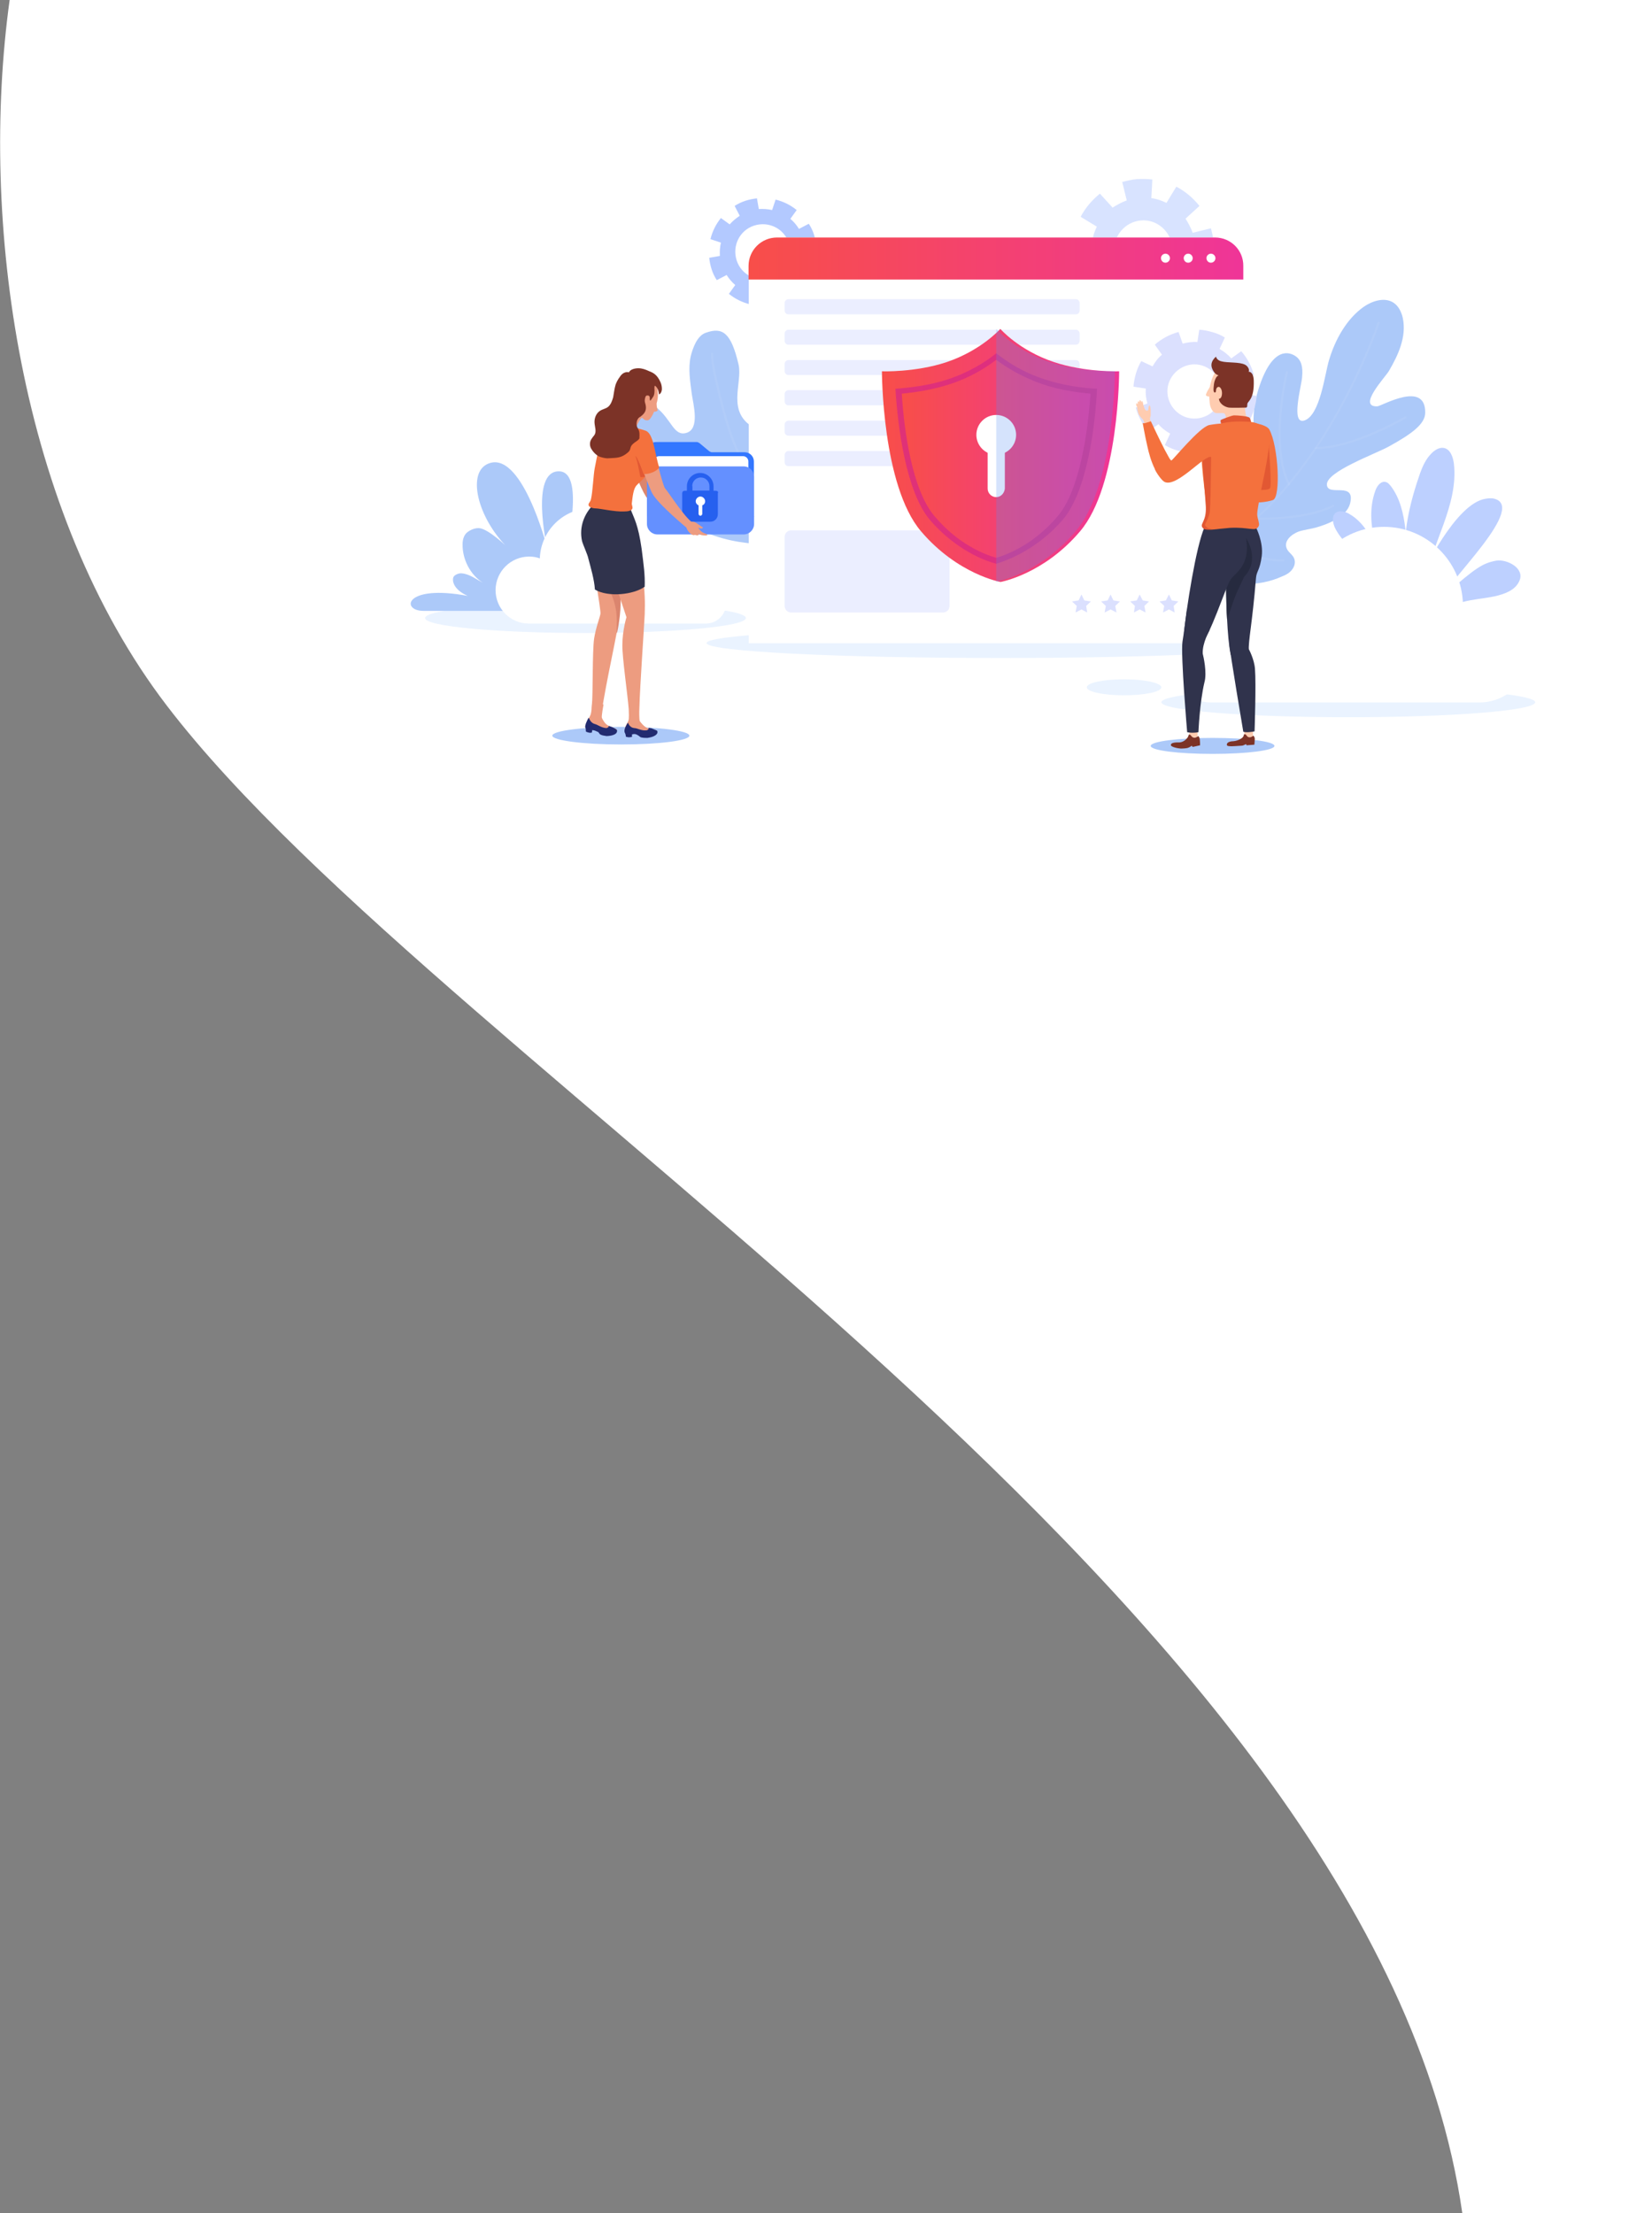 <?xml version="1.0" encoding="utf-8"?>
<!-- Generator: Adobe Illustrator 19.0.0, SVG Export Plug-In . SVG Version: 6.00 Build 0)  -->
<svg version="1.1" id="Layer_1" xmlns="http://www.w3.org/2000/svg" xmlns:xlink="http://www.w3.org/1999/xlink" x="0px" y="0px"
	 viewBox="1593.6 -260 806.4 1080" style="enable-background:new 1593.6 -260 806.4 1080;" xml:space="preserve">
<rect x="1593.6" y="-260" width="806.4" height="1080" fill="#808080" stroke="none"/>
<style type="text/css">
	.st0{fill:#FFFFFF;}
	.st1{opacity:0.55;fill:#D9E8FF;enable-background:new    ;}
	.st2{opacity:0.5;fill:#B3C9FF;enable-background:new    ;}
	.st3{fill:#ACC9F9;}
	.st4{opacity:0.25;}
	.st5{opacity:0.25;enable-background:new    ;}
	.st6{fill:#BDD0FF;}
	.st7{fill:#B3C9FF;}
	.st8{opacity:0.55;fill:#DBE0FE;enable-background:new    ;}
	.st9{fill:#DBE0FE;}
	.st10{fill:url(#SVGID_1_);}
	.st11{opacity:0.75;fill:#D62984;enable-background:new    ;}
	.st12{fill:url(#SVGID_2_);}
	.st13{opacity:0.25;fill:#5890F4;enable-background:new    ;}
	.st14{fill:url(#SVGID_3_);}
	.st15{fill:#FFCCB0;}
	.st16{fill:#7C3327;}
	.st17{fill:#F4713D;}
	.st18{fill:#E25833;}
	.st19{fill:#30334C;}
	.st20{fill:#262A3F;}
	.st21{fill:#DB856E;}
	.st22{fill:#3377FF;}
	.st23{fill:#6490FF;}
	.st24{fill:#2660EF;}
	.st25{fill:#ED9C80;}
	.st26{fill:#222B70;}
</style>
<path class="st0" d="M2400,820V-260h-801.7l0,0c-14.8,107.4,4.5,249.9,76.7,344.3c138.1,180.6,589.7,437.8,632.4,735.7H2400z"/>
<g>
	<path class="st1" d="M1879.4,48.9c43.2,0,78.3-3.2,78.3-7.3s-35.1-7.3-78.3-7.3c-43.3,0-78.3,3.2-78.3,7.3S1836.1,48.9,1879.4,48.9
		z"/>
	<path class="st1" d="M2082.1,61.1c79.3,0,143.6-3.2,143.6-7.3c0-4-64.3-7.3-143.6-7.3c-79.3,0-143.6,3.2-143.6,7.3
		C1938.4,57.9,2002.7,61.1,2082.1,61.1z"/>
	<path class="st1" d="M2251.8,90c50.4,0,91.2-3.2,91.2-7.3c0-4-40.8-7.3-91.2-7.3c-50.4,0-91.3,3.2-91.3,7.3
		C2160.5,86.7,2201.4,90,2251.8,90z"/>
	<path class="st1" d="M2142.3,79.3c10,0,18.2-1.7,18.2-3.9c0-2.1-8.1-3.9-18.2-3.9c-10.1,0-18.2,1.7-18.2,3.9
		C2124.1,77.6,2132.3,79.3,2142.3,79.3z"/>
	<path class="st2" d="M2185.9-133.9c0.3-2.5,0.3-4.9,0.2-7.4c-0.2-2.5-0.8-4.9-1.4-7.3l-8.9,2.2c-0.9-2.5-2.2-4.8-3.5-6.9l6.8-6.2
		c-3.1-3.9-6.9-7.1-11.3-9.4l-4.8,7.9c-2.3-1.1-4.8-2-7.4-2.3l0.5-9.1c-2.5-0.3-4.9-0.3-7.4-0.2c-2.5,0.2-4.9,0.8-7.3,1.4l2.2,9
		c-2.5,0.9-4.8,2.2-6.9,3.5l-6.2-6.8c-3.8,3.1-7.1,6.9-9.4,11.3l7.9,4.8c-1.1,2.3-2,4.8-2.3,7.4l-9.1-0.5c-0.3,2.5-0.3,4.9-0.1,7.4
		c0.1,2.5,0.8,4.9,1.4,7.3l8.9-2.2c0.9,2.5,2.2,4.8,3.5,6.9l-6.8,6.2c3.1,3.9,6.9,7.1,11.3,9.4l4.8-7.9c2.3,1.1,4.8,2,7.4,2.3
		l-0.5,9.1c2.5,0.3,4.9,0.3,7.4,0.2c2.5-0.2,4.9-0.8,7.2-1.4l-2.1-8.9c2.5-0.9,4.8-2.2,6.9-3.5l6.2,6.8c3.9-3.1,7.1-6.9,9.4-11.3
		l-7.9-4.8c1.1-2.3,2-4.8,2.3-7.4L2185.9-133.9z M2153-124.2c-7.7,0.8-14.6-5.1-15.4-12.8c-0.8-7.7,5.1-14.7,12.8-15.4
		c7.7-0.8,14.6,5.1,15.4,12.8C2166.5-131.8,2160.7-124.8,2153-124.2z"/>
	<path class="st3" d="M2192.4-15.7c4.3-5.4,8.8-11.1,10.2-17.9c1.2-6.3,3.1-13.3,2.9-19.6c-0.2-6.5,0.9-12.8,3.1-19
		c6.6-19,14.6-15.9,17.4-14c2.8,1.9,3.7,5.2,3.2,10.3c-0.3,4.2-5.7,23.3,1.1,21.1c7.7-2.5,10-22.7,12-29.3c2.9-9.9,8.5-20.2,17-26.2
		c4.2-2.9,10.2-4.8,14.5-2c2.6,1.7,4,4.8,4.6,7.7c1.8,9.1-2.3,17.9-6.8,25.6c-1.9,3.2-15.6,17.6-5.7,17.3
		c2.3-0.2,23.6-12.8,23.4,3.1c0,5.6-6.9,10.5-17.6,16.4c-6.6,3.7-30.7,12.3-30.4,18.7c0.3,6.2,14.2-2,11.3,9.3
		c-1.7,6.3-10.5,9.9-16.5,11.6c-2.8,0.8-5.9,1.1-8.6,2c-3.2,1.2-7.6,4.5-5.7,8.5c0.8,1.7,2.8,2.8,3.5,4.6c0.8,1.9,0.2,4-1.1,5.6
		c-1.2,1.5-2.9,2.5-4.8,3.2c-11.4,5.2-24.8,4.6-36.7,0.6c-11.9-4-22.5-11-32.5-18.5"/>
	<g class="st4">
		<g class="st5">
			<path class="st0" d="M2200-0.6c-0.1,0-0.3-0.1-0.4-0.2c-0.2-0.2-0.1-0.5,0.1-0.7c44.8-35.9,66.2-100.5,66.4-101.2
				c0.1-0.3,0.4-0.4,0.6-0.3c0.3,0.1,0.4,0.4,0.3,0.6c-0.2,0.7-21.7,65.5-66.7,101.6C2200.2-0.6,2200.1-0.6,2200-0.6z"/>
		</g>
		<g class="st5">
			<path class="st0" d="M2235.9-40.8c-0.3,0-0.5-0.2-0.5-0.5c0-0.3,0.2-0.5,0.5-0.5c18.6-0.2,43.1-14.8,43.4-14.9
				c0.2-0.1,0.5-0.1,0.7,0.2c0.1,0.2,0.1,0.5-0.2,0.7C2279.5-55.7,2254.8-41,2235.9-40.8C2235.9-40.8,2235.9-40.8,2235.9-40.8z"/>
		</g>
		<g class="st5">
			<path class="st0" d="M2222.8-23.1c-0.2,0-0.4-0.1-0.4-0.3c-7.8-14.7-4.1-42.5-1.1-55.1c0.1-0.3,0.3-0.4,0.6-0.4
				c0.3,0.1,0.4,0.3,0.4,0.6c-3,12.5-6.6,40,1,54.4c0.1,0.2,0,0.5-0.2,0.7C2222.9-23.1,2222.9-23.1,2222.8-23.1z"/>
		</g>
		<g class="st5">
			<path class="st0" d="M2208.6-6.4c-0.6,0-1.3,0-1.9,0c-0.3,0-0.5-0.2-0.5-0.5c0-0.3,0.2-0.5,0.5-0.5c27.2,0.3,37.2-6.2,37.3-6.2
				c0.2-0.2,0.5-0.1,0.7,0.1c0.2,0.2,0.1,0.5-0.1,0.7C2244.2-12.6,2234.8-6.4,2208.6-6.4z"/>
		</g>
		<g class="st5">
			<path class="st0" d="M2219.4,14c-3.2,0-15.6-0.5-25.6-8.3c-0.2-0.2-0.3-0.5-0.1-0.7c0.2-0.2,0.5-0.3,0.7-0.1
				c11.3,8.7,25.6,8.1,25.7,8.1c0.3,0,0.5,0.2,0.5,0.5c0,0.3-0.2,0.5-0.5,0.5C2220.2,13.9,2219.9,14,2219.4,14z"/>
		</g>
	</g>
	<path class="st6" d="M2281.7,25.3c-5.1-17.3-1.2-36,4.6-52.9c1.4-4.2,3.1-8.3,6.2-11.3c1.5-1.5,3.7-2.9,5.9-2.5
		c3.2,0.6,4.5,4.5,4.9,7.7c2.3,20.4-11.1,39-14.5,59.4"/>
	<path class="st6" d="M2267.3,16.7c-0.9-5.1-2.3-10.2-4.8-14.8c-2.5-4.6-6-8.8-10.6-11.3c-2-1.1-4.8-1.7-6.5-0.2
		c-1.8,1.7-1.2,4.8-0.2,7.1c6.2,12.5,21.9,18.2,27.9,30.7"/>
	<path class="st6" d="M2274.6,26.9c-3.9-7.3-7.7-14.8-9.9-22.8c-2.1-8-2.6-16.7,0.2-24.5c0.8-2.5,2.9-5.2,5.4-4.3
		c0.9,0.3,1.5,1.1,2.2,1.9c4.5,5.9,6.2,13.4,7.1,20.8c0.8,7.4,0.8,15,2.5,22.2c0.3,1.1,0.6,2.2,1.2,3.1c0.8,0.8,2.2,1.1,2.9,0.5
		c0.5-0.3,0.8-0.9,0.9-1.5c1.1-3.2,17.1-36.6,31.6-38.9c1.2-0.2,2.3-0.3,3.5-0.2c18.2,3.1-22.8,41.2-23.1,46.8
		c14.8-12.8,18-15.1,24.8-16.4c5.2-0.9,14.3,3.7,11.3,10c-2,4.5-7.2,6.3-12,7.4c-5.2,1.1-10.6,1.4-15.7,2.8
		c-5.1,1.4-10.2,4.3-12.8,9"/>
	<path class="st3" d="M1962.3-50.9c-14.7-7.7-6-22.1-8.2-31.3c-3.6-15.3-7.7-18.4-16-15.4c-4.2,1.4-6.3,7.4-7.3,11.3
		c-1.4,6.2-0.3,12.5,0.5,18.7c0.8,5.2,3.9,16.8-2.5,18.8c-6.3,2-7.2-6.3-14.9-12.5c-3.4-2.8-12.8-3.9-14.8,2.9
		c-3.7,12,2,17.7,30.5,33.8c4.9,2.8,15.4,5.6,14.8,8.3c-0.6,2.8-8-0.6-13.6,1.4c-8.8,3.1-4.9,8.6-1.7,10.3
		c24.8,14.4,44.8,8,54.6,12.5c4.2,2,6.9,6,10.3,9.3c7.2,7.3,10,6,20.3,5.7c6-0.2,12.2-1.9,16.7-5.9c1.8-1.7,3.4-4.2,2.6-6.5
		c-0.5-1.5-1.9-2.5-3.2-3.2c-9.3-5.7-20.2-8.2-29.6-13.6c-14.3-8-24.7-22.8-27.3-39"/>
	<g class="st4">
		<g class="st5">
			<path class="st0" d="M2004.1,16.7c-0.1,0-0.1,0-0.2,0c-5.7-2.4-10.2-6.7-14.6-10.8l-0.6-0.6c-12.7-12.1-25.8-25.3-33.9-41.5
				c-6.1-12-9.2-25.4-12.2-38.3l-0.5-2.3c-0.7-3.4-1.4-7-1.4-10.6c0-0.3,0.2-0.5,0.5-0.5s0.5,0.2,0.5,0.5c0,3.5,0.7,7,1.4,10.4
				l0.5,2.2c3,12.9,6.1,26.2,12.1,38.1c8,16.1,21,29.2,33.6,41.2l0.6,0.6c4.3,4.1,8.8,8.3,14.3,10.6c0.3,0.1,0.4,0.4,0.3,0.7
				C2004.5,16.6,2004.3,16.7,2004.1,16.7z"/>
		</g>
		<g class="st5">
			<path class="st0" d="M1961.2-25.3c0,0-0.1,0-0.1,0c-17.4-3.6-39.3-9.8-55-25.3c-0.2-0.2-0.2-0.5,0-0.7c0.2-0.2,0.5-0.2,0.7,0
				c15.4,15.3,37.2,21.4,54.5,25c0.3,0.1,0.4,0.3,0.4,0.6C1961.7-25.4,1961.5-25.3,1961.2-25.3z"/>
		</g>
		<g class="st5">
			<path class="st0" d="M1976.1-1.3c-10,0-25.1-3.2-34.8-5.2l-2.9-0.6c-0.3-0.1-0.4-0.3-0.4-0.6c0.1-0.3,0.3-0.4,0.6-0.4l2.9,0.6
				c11.7,2.5,31.2,6.6,40,4.8c0.3-0.1,0.5,0.1,0.6,0.4c0.1,0.3-0.1,0.5-0.4,0.6C1980.1-1.5,1978.2-1.3,1976.1-1.3z"/>
		</g>
	</g>
	<path class="st7" d="M1979.4-153.2l3.1-4.3c-3.1-2.5-6.6-4.2-10.3-5.1l-1.7,5.1c-2.2-0.5-4.3-0.6-6.5-0.5l-0.9-5.2
		c-1.8,0.2-3.9,0.6-5.7,1.2c-1.8,0.6-3.7,1.5-5.2,2.5l2.5,4.8c-1.8,1.2-3.5,2.6-4.9,4.2l-4.3-3.1c-2.5,3.1-4.2,6.6-5.1,10.3l5.1,1.7
		c-0.5,2.2-0.6,4.3-0.5,6.5l-5.2,0.9c0.2,1.9,0.6,3.9,1.2,5.7c0.6,1.9,1.5,3.7,2.5,5.2l4.8-2.5c1.2,1.9,2.6,3.5,4.2,4.9l-3.1,4.3
		c3.1,2.5,6.6,4.2,10.3,5.1l1.7-5.1c2.2,0.5,4.3,0.6,6.5,0.5l0.9,5.2c1.8-0.2,3.8-0.6,5.7-1.2c1.9-0.6,3.7-1.5,5.2-2.5l-2.5-4.8
		c1.8-1.2,3.6-2.6,4.9-4.2l4.3,3.1c2.5-3.1,4.2-6.6,5.1-10.3l-5.1-1.7c0.5-2.2,0.6-4.3,0.5-6.5l5.2-0.9c-0.2-1.9-0.6-3.9-1.2-5.7
		c-0.6-1.9-1.5-3.7-2.5-5.2l-4.8,2.5C1982.5-150.1,1981.1-151.8,1979.4-153.2z M1970.2-124.4c-7.1,2.3-14.7-1.4-17-8.5
		c-2.3-7.1,1.4-14.7,8.5-17c7.1-2.3,14.6,1.4,17,8.5C1981-134.2,1977.1-126.7,1970.2-124.4z"/>
	<path class="st0" d="M2200.6,53.9h-241.5v-184.1c0-7.7,6.2-13.9,13.9-13.9h213.6c7.7,0,13.9,6.2,13.9,13.9V53.9H2200.6z"/>
	<path class="st8" d="M2053.9,38.9h-74.1c-1.7,0-3.2-1.4-3.2-3.2V2c0-1.7,1.4-3.2,3.2-3.2h74.1c1.7,0,3.2,1.4,3.2,3.2v33.6
		C2057.1,37.5,2055.7,38.9,2053.9,38.9z"/>
	<path class="st8" d="M2118.8-106.6h-140.4c-0.9,0-1.8-0.8-1.8-1.9v-3.6c0-0.9,0.8-1.9,1.8-1.9h140.4c0.9,0,1.8,0.8,1.8,1.9v3.6
		C2120.6-107.4,2119.8-106.6,2118.8-106.6z"/>
	<path class="st8" d="M2118.8-91.8h-140.4c-0.9,0-1.8-0.8-1.8-1.9v-3.5c0-0.9,0.8-1.9,1.8-1.9h140.4c0.9,0,1.8,0.8,1.8,1.9v3.5
		C2120.6-92.6,2119.8-91.8,2118.8-91.8z"/>
	<path class="st8" d="M2118.8-77h-140.4c-0.9,0-1.8-0.8-1.8-1.9v-3.5c0-0.9,0.8-1.9,1.8-1.9h140.4c0.9,0,1.8,0.8,1.8,1.9v3.5
		C2120.6-77.8,2119.8-77,2118.8-77z"/>
	<path class="st8" d="M2118.8-62.2h-140.4c-0.9,0-1.8-0.8-1.8-1.9v-3.6c0-0.9,0.8-1.9,1.8-1.9h140.4c0.9,0,1.8,0.8,1.8,1.9v3.6
		C2120.6-62.9,2119.8-62.2,2118.8-62.2z"/>
	<path class="st8" d="M2118.8-47.4h-140.4c-0.9,0-1.8-0.8-1.8-1.9v-3.5c0-0.9,0.8-1.9,1.8-1.9h140.4c0.9,0,1.8,0.8,1.8,1.9v3.5
		C2120.6-48.1,2119.8-47.4,2118.8-47.4z"/>
	<path class="st8" d="M2118.8-32.5h-140.4c-0.9,0-1.8-0.8-1.8-1.9v-3.6c0-0.9,0.8-1.9,1.8-1.9h140.4c0.9,0,1.8,0.8,1.8,1.9v3.6
		C2120.6-33.3,2119.8-32.5,2118.8-32.5z"/>
	<path class="st9" d="M2121.5,30.1l1.4,2.9l3.2,0.5l-2.3,2.2l0.5,3.2l-2.8-1.5l-2.9,1.5l0.6-3.2l-2.3-2.2l3.2-0.5L2121.5,30.1z"/>
	<path class="st9" d="M2135.7,30.1l1.4,2.9l3.2,0.5l-2.3,2.2l0.6,3.2l-2.9-1.5l-2.9,1.5l0.6-3.2l-2.3-2.2l3.2-0.5L2135.7,30.1z"/>
	<path class="st9" d="M2149.9,30.1l1.5,2.9l3.1,0.5l-2.3,2.2l0.6,3.2l-2.9-1.5l-2.8,1.5l0.5-3.2l-2.3-2.2l3.2-0.5L2149.9,30.1z"/>
	<path class="st9" d="M2164.2,30.1l1.4,2.9l3.2,0.5l-2.3,2.2l0.5,3.2l-2.8-1.5l-2.9,1.5l0.6-3.2l-2.3-2.2l3.1-0.5L2164.2,30.1z"/>
	<path class="st9" d="M2178.4,30.1l1.4,2.9l3.2,0.5l-2.3,2.2l0.5,3.2l-2.8-1.5l-2.9,1.5l0.6-3.2l-2.3-2.2l3.2-0.5L2178.4,30.1z"/>
	
		<linearGradient id="SVGID_1_" gradientUnits="userSpaceOnUse" x1="2023.83" y1="597.793" x2="2139.73" y2="597.793" gradientTransform="matrix(1 0 0 -1 0 560)">
		<stop  offset="0" style="stop-color:#F84E49"/>
		<stop  offset="1" style="stop-color:#EF3598"/>
	</linearGradient>
	<path class="st10" d="M2108.1-83.3c-17.1-5.7-26.2-16.2-26.2-16.2s-9.3,10.5-26.2,16.2c-15.3,5.1-31.6,4.5-31.6,4.5
		s0,55.7,19.1,78.1c17.9,21,38.8,24.7,38.8,24.7s21-3.7,38.8-24.7c19.1-22.4,19.1-78.1,19.1-78.1S2123.4-78.2,2108.1-83.3z"/>
	<path class="st11" d="M2079.9,15.1c-4.8-1.2-19.4-6.3-32.4-21.4c-11.7-13.9-15.7-45.7-16.8-64c6.8-0.5,16.3-1.5,25.6-4.6
		c10.6-3.5,18.5-8.6,23.6-12.7c5.1,4,12.9,9.3,23.6,12.7c9.2,3.1,18.8,4.3,25.6,4.6c-0.9,18.4-4.9,50.2-16.8,64
		C2099.3,8.7,2084.5,13.7,2079.9,15.1z"/>
	
		<linearGradient id="SVGID_2_" gradientUnits="userSpaceOnUse" x1="2033.67" y1="596.096" x2="2126.02" y2="596.096" gradientTransform="matrix(1 0 0 -1 0 560)">
		<stop  offset="0" style="stop-color:#F84E49"/>
		<stop  offset="1" style="stop-color:#EF3598"/>
	</linearGradient>
	<path class="st12" d="M2079.9,12.2c-5.1-1.4-18.4-6.3-30.2-20.4c-10.8-12.7-14.8-41.5-15.9-59.7c6.6-0.6,15.1-1.9,23.4-4.6
		c9.9-3.2,17.4-7.9,22.7-11.9c5.2,3.9,12.8,8.5,22.6,11.9c8.3,2.8,16.8,4,23.4,4.6c-1.2,18.2-5.2,47.1-15.9,59.7
		C2098.1,5.9,2084.8,10.8,2079.9,12.2z"/>
	<path class="st0" d="M2079.9-38.1c5.4,0,9.7-4.4,9.7-9.7c0-5.4-4.4-9.7-9.7-9.7c-5.4,0-9.7,4.4-9.7,9.7
		C2070.2-42.5,2074.5-38.1,2079.9-38.1z"/>
	<path class="st0" d="M2079.9-17.4c-2.3,0-4.2-1.9-4.2-4.2v-22.5c0-2.3,1.9-4.2,4.2-4.2c2.3,0,4.2,1.9,4.2,4.2v22.5
		C2083.9-19.3,2082.1-17.4,2079.9-17.4z"/>
	<path class="st13" d="M2106.1-83.3c-17.1-5.7-26.2-16.2-26.2-16.2V23.9c0,0,21-3.7,38.8-24.7c19.1-22.4,19.1-78.1,19.1-78.1
		S2121.4-78.2,2106.1-83.3z"/>
	
		<linearGradient id="SVGID_3_" gradientUnits="userSpaceOnUse" x1="1959.07" y1="693.857" x2="2200.59" y2="693.857" gradientTransform="matrix(1 0 0 -1 0 560)">
		<stop  offset="0" style="stop-color:#F84E49"/>
		<stop  offset="1" style="stop-color:#EF3598"/>
	</linearGradient>
	<path class="st14" d="M2186.7-144.1h-213.8c-7.7,0-13.9,6.2-13.9,13.9v6.6h241.5v-6.6C2200.6-137.9,2194.4-144.1,2186.7-144.1z"/>
	<path class="st0" d="M2162.5-131.8c1.2,0,2.2-1,2.2-2.2c0-1.2-1-2.2-2.2-2.2s-2.2,1-2.2,2.2
		C2160.4-132.7,2161.3-131.8,2162.5-131.8z"/>
	<path class="st0" d="M2173.6-131.8c1.2,0,2.2-1,2.2-2.2c0-1.2-1-2.2-2.2-2.2c-1.2,0-2.2,1-2.2,2.2
		C2171.5-132.7,2172.4-131.8,2173.6-131.8z"/>
	<path class="st0" d="M2184.7-131.8c1.2,0,2.2-1,2.2-2.2c0-1.2-1-2.2-2.2-2.2c-1.2,0-2.2,1-2.2,2.2
		C2182.6-132.7,2183.5-131.8,2184.7-131.8z"/>
	<path class="st3" d="M1857,38.1c0,0-45.6,0-56.7,0c-11.1,0-9.3-13.1,21.6-7.3c-7.6-3.4-7.6-8-6.9-9.3c0.6-1.1,2.8-1.9,4-1.7
		c3.8,0.3,6.9,2.8,10.3,4.6c-6.2-4-10-11.4-9.9-18.8c0-2,0.5-4.2,2-5.6c1.7-1.5,4.5-2.6,6.6-2.2c4.2,0.8,11.9,7.7,14.8,10.8
		c-15.6-14.4-21.4-36.9-11.6-42c16.8-8.6,29.4,40.4,29.4,40.4s-8.3-36.9,5.7-37c14-0.2,2.6,42.7,2.6,42.7"/>
	<path class="st0" d="M2315.6,33.2c-2.8,0-5.4,0.5-7.9,1.4c-0.6-20.8-17.6-37.5-38.5-37.5c-21.3,0-38.5,17.3-38.5,38.6
		c0,0.9,0,2,0.2,2.9c-3.7-6.3-10.5-10.5-18.4-10.5c-11.7,0-21.3,9.6-21.3,21.3c0,1.7,0.2,3.2,0.6,4.8c-2.2-1.2-4.8-2-7.4-2
		c-8.5,0-15.3,6.8-15.3,15.3c0,8.5,6.8,15.3,15.3,15.3c8.5,0,120.5,0,131.3,0c13.7,0,24.8-11.1,24.8-24.8
		C2340.5,44.1,2329.3,33.2,2315.6,33.2z"/>
	<path class="st0" d="M1851.9,11.6c1.9,0,3.6,0.3,5.2,0.9c0.5-13.6,11.6-24.5,25.3-24.5c14,0,25.3,11.4,25.3,25.3
		c0,0.6,0,1.2-0.2,1.9c2.5-4.2,6.9-6.9,12-6.9c7.7,0,14,6.3,14,14c0,1.1-0.2,2.2-0.3,3.2c1.4-0.8,3.1-1.2,4.9-1.2
		c5.6,0,10,4.5,10,10c0,5.6-4.5,10-10,10s-79.2,0-86.3,0c-9.1,0-16.3-7.3-16.3-16.4C1835.6,18.8,1843,11.6,1851.9,11.6z"/>
	<path class="st9" d="M2200-75l5.7-2c-1.2-4.3-3.2-8.2-6.2-11.6l-4.9,3.5c-1.6-1.9-3.6-3.4-5.7-4.6l2.6-5.6c-1.8-1.1-3.8-2-6-2.6
		c-2.2-0.6-4.3-1.1-6.5-1.2l-0.9,6c-2.5-0.2-4.9,0.2-7.2,0.8l-2-5.7c-4.3,1.2-8.2,3.2-11.6,6.2l3.5,4.9c-1.9,1.5-3.4,3.6-4.6,5.7
		l-5.5-2.6c-1.1,1.9-2,3.9-2.6,6c-0.6,2.2-1.1,4.3-1.2,6.5l6,0.9c-0.2,2.5,0.1,4.9,0.8,7.3l-5.7,2c1.2,4.3,3.2,8.2,6.2,11.6l4.9-3.5
		c1.5,1.9,3.6,3.4,5.7,4.6l-2.6,5.6c1.9,1.1,3.9,2,6,2.6c2.1,0.6,4.3,1.1,6.5,1.2l0.9-6c2.5,0.2,4.9-0.2,7.3-0.8l2,5.7
		c4.3-1.2,8.2-3.2,11.6-6.2l-3.5-4.9c1.9-1.5,3.4-3.5,4.6-5.7l5.6,2.6c1.1-1.9,2-3.9,2.6-6c0.6-2.2,1.1-4.3,1.2-6.5l-6-0.9
		C2200.7-70.2,2200.6-72.7,2200-75z M2172.8-56.3c-6.9-2.2-10.9-9.6-8.8-16.5c2.2-6.9,9.6-11,16.5-8.8c6.9,2.2,10.9,9.6,8.8,16.5
		C2187.3-58.2,2179.9-54.2,2172.8-56.3z"/>
	<path class="st3" d="M2185.5,107.9c16.7,0,30.2-1.7,30.2-3.9s-13.5-3.9-30.2-3.9c-16.7,0-30.2,1.7-30.2,3.9
		S2168.8,107.9,2185.5,107.9z"/>
	<path class="st15" d="M2200.7,94c0,0,0.3,4.2,0.5,5.2c0.2,1.1,3.6,0.9,3.9,0.3c0.3-0.6,0.1-5.6,0.1-5.6"/>
	<path class="st16" d="M2206.1,100.5c0,1.1-0.2,2.9-0.2,2.9l-3.8,0.3l-0.3-0.6c0,0-1.2,0.8-2.2,0.8l-3.2,0.2c-2.5,0.2-3.9,0-3.9-0.5
		c-0.3-1.7,2.5-1.9,3.2-1.9c2.2-0.2,4.5-1.4,4.9-2.5c0.3-0.8,0.2-1.1,0.6-0.9c0,0,0.5,0,0.8,0.5c0.5,0.8,1.2,1.2,2.2,0.9
		c0.5-0.2,0.9-0.3,1.2-0.8C2205.2,99.1,2206,99.2,2206.1,100.5z"/>
	<path class="st15" d="M2174.1,95.2c0,0,0,2.9,0.1,4c0.2,1.1,3.6,0.8,3.9,0.2c0.3-0.6-0.1-5.6-0.1-5.6"/>
	<path class="st16" d="M2179.2,100.5c0.2,1.1,0.2,3.2,0.2,3.2l-3.6,0.8l-0.5-0.6c0,0-0.9,0.8-2,1.1c-0.8,0.2-2.5,0.3-3.2,0.3
		c-2.9-0.2-4.8-1.1-4.9-1.5c-0.5-1.7,3.4-1.5,4.2-1.5c2.2-0.2,3.7-1.9,4.2-2.9c0.3-0.8,0.2-1.1,0.6-0.9c0,0,0.5,0,0.8,0.5
		c0.5,0.8,1.4,1.2,2.2,0.9c0.5-0.2,0.9-0.3,1.4-0.8C2178.2,99.1,2179,99.4,2179.2,100.5z"/>
	<path class="st17" d="M2194.9-22.8c0.3-0.5,0.6,4.3,5.2,6.6c4.8,2.5,12.5,1.1,14.9,0.2c3.9-1.5,2.6-26.4-1.8-34.4
		c-1.1-1.9-5.1-2.8-7.7-3.2c-0.8,6.8,1.9,23.1,5.7,30.1C2210.9-22.2,2194.9-22.8,2194.9-22.8z"/>
	<path class="st18" d="M2213.5-21.7c1.1-1.5-0.6-18.8-0.5-21.4l-5.2,9.7c0.9,4-2.9,11-7.7,10.8l-0.6,0.9
		C2202.1-21.1,2212.3-20.2,2213.5-21.7z"/>
	<path class="st19" d="M2192.6,42.5c0.3,6,0.8,12.3,1.7,16.7c0.8,3.7,9.1,1.5,8.9-1.9c-0.3-4.6,1.7-13.1,3.5-35.3
		c0.3-3.4,1.9-3.7,2.8-10.6c0.9-6.9-2.8-14-2.8-14l-14.3-0.9l-0.2,20.1v6.8C2192.1,23.3,2192,32.6,2192.6,42.5z"/>
	<path class="st19" d="M2203.1,56.6c0,0,2.8,5.1,3.1,9.9c0.6,7.1-0.2,30.4-0.2,30.4s-3.7,0.8-5.5,0.2c0,0-6.6-39-6.9-43.4
		C2193.2,49.4,2203.1,56.6,2203.1,56.6z"/>
	<path class="st20" d="M2192.6,42.5c1.1-3.2,3.1-9.6,4.6-13.1c2.3-4.9,3.7-7.9,3.7-7.9c8.2-8.6,0.9-19,0.9-19s-4.2,5.6-4.6,6.2
		c-0.5,0.5-3.1,5.2-5.1,7.9v6.8C2192.1,23.3,2192,32.6,2192.6,42.5z"/>
	<path class="st19" d="M2180.7,59c-0.3-5.2,3.4-11.6,3.4-11.6s-10.9-8.3-11.1-10.3c0,0-1.5,12.2-2.2,16.1
		c-0.9,6.6,2.3,44.1,2.3,44.1s2.3,0.6,5.5,0c0,0,0.6-14.5,2.9-24.2C2182.9,68.2,2181,60.2,2180.7,59z"/>
	<path class="st19" d="M2181.6-2.8c-4.3,9.6-8.9,40.3-10,50.9c-0.5,4.5,3.2,11.3,7.6,7.3c5.2-4.8,12.5-28.7,15.1-32.6
		c2.6-3.9,12.3-7.6,5.7-27.5"/>
	<path class="st15" d="M2202.1-56.2c0,0-1.2-4-0.6-6.8c0.5-2.9,2.3-8.2,1.5-12c-0.6-3.9-5.6-7.3-10.8-6.6c-5.2,0.5-6.8,5.6-7.6,8.5
		c-0.9,2.9-0.8,7.4-0.5,9.7c0.2,2.5,1.5,4.3,2.5,4.8c0.9,0.5,4.2-0.2,4.8,0.5c0.6,0.6,1.1,4.3,1.1,4.3"/>
	<path class="st18" d="M2204.4-52.9c0,0-0.1-2.3-0.8-3.2c-0.8-0.9-6-1.2-7.7-1.2c-1.5,0.2-5.7,1.9-6.3,2.2c-0.6,0.3,0.3,2.6,0.3,2.6
		L2204.4-52.9z"/>
	<path class="st16" d="M2202-61.1c0,0-7.1,0.2-8.6,0c-2-0.3-4.6-1.9-4.8-4.3c1.7,0,1.9-3.7,0.9-5.1c-0.9-1.4-2.2-0.5-2.3,0.8
		c-0.2,1.2,0,0.9-0.3,1.1c-0.5,0.3-1.1,0.2-0.9-2.3c0.2-2.2,0.3-2.8,0.9-4.2c0.6-1.4,1.1-1.4,1.5-1.7c-0.6-0.3-1.4-0.3-2.6-2.3
		c-1.4-2.3-1.2-4.6,1.4-6.9c0,0.6,0.8,1.9,2.5,2.3c3.1,0.9,8.9,0.2,11.7,1.7c1.2,0.6,2.3,2.3,1.7,3.4c0,0,2.3-0.3,2.5,4.2
		c0.3,9.3-2.8,10-3.1,11.4C2202.3-61.6,2202.6-61.6,2202-61.1z"/>
	<path class="st17" d="M2181.6-2.8c0.6,0.3,1.2,0.6,2,0.9c1.7,0.5,3.4,0.2,5.1,0c1.7-0.2,3.5-0.3,5.2-0.5c9.3-0.5,12.3,1.9,13.9-0.5
		c0.3-0.5,0.5-1.1,0.3-1.9c-0.3-2-0.9-2.8-0.8-4.8c0.1-1.7,0.6-3.7,0.9-6.2c1.5-8,4.5-20.5,4.9-27.9c0.6-10.6-10.2-10.5-10.2-10.5
		c-15.9-0.9-21.7,3.5-22.6,10.3c0,0.5-0.2,1.1-0.2,1.5c-0.5,7.1,1.5,21.6,2.6,30.1C2183.3-9.6,2180.2-3.2,2181.6-2.8z"/>
	<path class="st18" d="M2181-2.1c0.6,0.6,2.6,0.8,5.4,0.5c-2.5,0.2-4.9-1.4-4.5-2.6c0.6-1.2,2-4,2.3-6.3c0.6-8.5,0.5-32.9,0.8-32.4
		c-0.3,0.8-1.5,1.9-4.5,2.5c0,7.1,1.2,19.6,1.7,27.6C2182.6-4.9,2178.6-4.3,2181-2.1z"/>
	<path class="st15" d="M2148.2-62.9c0-0.5,0.6-0.2,0.8,0.2c0,0,0,0.2,0,0.3c0-0.6-0.1-1.2,0-1.4c0-0.5,0.5-0.3,0.8,0
		c0-0.3,0-0.5,0-0.6c0-0.5,0.6-0.3,0.8,0.2c0,0.2,0,0.3,0.2,0.6c0-0.2,0-0.3,0-0.3c0-0.5,0.5-0.3,0.6,0c0,0.2,0,0.3,0.2,0.8
		c0,0.5,0.1,0.9,0.3,1.2c0,0.3,0.5,2.2,1.4,2.3c1.4,0.3,0.5-2,1.4-2.6c0.3-0.2,0.6,1.7,0.6,2.6c0,1.1,0,1.5,0,2.2
		c0,0.6-0.5,1.5-0.3,1.9c0,0.3,0.5,1.4,0.5,1.4l-3.1,1.2c0,0-0.5-1.9-0.8-2.3c-1.1-1.1-2.2-2.2-2.5-3.7c-0.3-0.9-0.3-1.9-0.5-2.8
		C2148.2-61.6,2148.2-62.9,2148.2-62.9z"/>
	<path class="st17" d="M2151.4-53.5c0,0,1.1,6.2,2.2,11c0.8,3.7,1.9,7.7,3.7,11.3c0,0,0,0,0,0.2c1.1,2.3,3.5,5.6,4.8,6.2
		c6,2.8,19.4-13.3,22.7-12.2c6.5,1.7,11.3-16.7,11.3-16.7s-7.5,0.2-12.2,1.1c-4.9,1.1-17.9,17.3-18.5,17.3c-0.6,0-1.7-2.5-3.2-5.1
		c-3.2-6.2-6.8-14-6.8-14l-2.9,0.9L2151.4-53.5z"/>
	<path class="st15" d="M2184.3-71.3c0,0-2.3,3.4-2,4.2c0.3,0.8,2.5,0.6,2.5,0.6"/>
	<path class="st21" d="M1901.7-31.5c2.9,3.4,5.2,11.7,8.2,15.1c1.4,1.7,11.9,10.8,19,14.7c0.3-2.2,4.8-0.8,3.2-2.2
		c-4.9-4.5-13.4-9-16.3-17.1c-1.8-5.4-8.9-17.3-8.9-17.3"/>
	<path class="st22" d="M1961.7-7.9h-52.3v-31.9c0-2.5,2-4.5,4.5-4.5h19.7c0.5,0,0.9,0.2,1.4,0.5l4.8,4c0.5,0.3,0.9,0.5,1.4,0.5h15.9
		c2.5,0,4.5,2,4.5,4.5v27H1961.7z"/>
	<path class="st0" d="M1956.3-12.3h-40.9c-1.5,0-2.6-1.2-2.6-2.6v-19.9c0-1.5,1.2-2.6,2.6-2.6h40.9c1.5,0,2.6,1.2,2.6,2.6V-15
		C1958.9-13.4,1957.8-12.3,1956.3-12.3z"/>
	<path class="st23" d="M1956.6,0.8h-42.1c-2.8,0-5.1-2.3-5.1-5.1v-23c0-2.8,2.3-5.1,5.1-5.1h42.1c2.8,0,5.1,2.3,5.1,5.1v23
		C1961.7-1.5,1959.4,0.8,1956.6,0.8z"/>
	<path class="st24" d="M1943-20.5h-1.1v-2.2c0-3.5-2.9-6.5-6.5-6.5c-3.6,0-6.5,2.9-6.5,6.5v2.2h-1.1c-0.8,0-1.2,0.6-1.2,1.2v10.2
		c0,2.2,1.7,3.7,3.7,3.7h10c2.2,0,3.7-1.7,3.7-3.7v-10.2C1944.4-20,1943.8-20.5,1943-20.5z M1931.5-22.8c0-2.3,1.8-4.2,4.2-4.2
		c2.3,0,4.2,1.9,4.2,4.2v2.2h-8.3V-22.8z"/>
	<path class="st0" d="M1937.8-15.4c0-1.2-1.1-2.3-2.3-2.3s-2.3,1.1-2.3,2.3c0,0.9,0.6,1.7,1.4,2v4.2c0,0.5,0.5,0.9,0.9,0.9
		s0.9-0.5,0.9-0.9v-4.2C1937.3-13.7,1937.8-14.5,1937.8-15.4z"/>
	<path class="st3" d="M1896.7,103.3c18.5,0,33.4-1.9,33.4-4.3c0-2.4-15-4.3-33.4-4.3s-33.5,1.9-33.5,4.3
		C1863.2,101.3,1878.2,103.3,1896.7,103.3z"/>
	<path class="st25" d="M1895.7-1.7l-13.3-11c0,0-6,8.3-3.5,16.4c1.2,3.9,2.6,5.9,3.2,7.7c0.6,1.7,4.9,26.4,4.6,28.1
		c-0.3,1.9-2.3,6.9-3.1,12.2c-0.9,6.3-0.5,27.2-1.1,32.7c-0.6,5.6,4.5,6.3,4.6,4.5c2.2-15.9,8.2-40.9,8.9-48.9
		C1897,32.1,1896.5,17.5,1895.7-1.7z"/>
	<path class="st21" d="M1896,13.9l-5.6,13.1c2.5,4,3.9,8.8,4.2,13.7c0.2,2.5,0,5.1,0,7.6c0,0.2,0,0.3,0.2,0.6
		c0.8-3.7,1.2-6.8,1.4-8.8c0.6-5.7,0.5-14.7,0-26.1C1896.2,13.9,1896.2,13.9,1896,13.9z"/>
	<path class="st25" d="M1888.2,83.8c0,0-1.1,5.9-0.8,6.5c0.3,0.8,1.5,2.9,2.8,3.6c1.2,0.8,4.2,1.7,4.3,2c0.2,0.3,0.3,0.9-0.2,1.2
		c-1.1,0.8-2.8,1.2-4,1.1c-3.8-0.6-4.2-2.3-6.5-2.5c-0.3,0-1.1,0.5-2.2,0c-1.1-0.5-1.5-1.5-1.5-2.5c0.2-1.5,1.1-2.9,1.7-4.2
		c0.6-1.2,0.9-6.6,0.9-6.6"/>
	<path class="st26" d="M1894.6,97.5c0.3-0.5,0.3-1.2,0-1.4c-0.3-0.3-1.7-1.1-2.5-1.4c-0.8-0.3-1.9-0.6-1.5-0.5
		c0.5,0.2-0.3,1.1-1.1,1.1c-2.5-0.2-4.2-1.7-5.6-2c-2-0.5-2.8-2.8-2.9-3.1c-0.3,0.3-1.2,2.2-1.4,2.8c-0.1,0.5-0.5,1.5-0.3,2
		c0.2,0.3,0.3,1.1,0.3,2c0,0,0.5,0.3,1.4,0.5c0.6,0.2,1.5,0,1.5,0l0.2-1.2c0,0,0.5,0,1.2,0.2c0.6,0.2,1.8,0.8,1.8,0.8
		c0.3,0.3,0.5,0.9,0.9,1.1c0.9,0.5,1.8,0.6,3.1,0.8C1892.6,99.1,1894.2,98.3,1894.6,97.5z"/>
	<path class="st25" d="M1914.1,96.5c-0.3-0.3-3.4-0.8-4.8-1.4c-1.4-0.6-2.9-2.5-3.4-3.2c-0.3-0.8-0.3-4.6-0.2-6.3
		c0.3-11.4,2.3-39,2.6-45.7c0.5-11.6-0.9-23.5-5.4-42l-16.5-12.7c0,0-4.6,8.6-3.1,16.8c0.9,4.8,4.9,5.6,5.5,7.4
		c0.6,1.9,10.6,31.8,10.6,31.8s-2,6.5-2,13.6c-0.1,6,2.6,24.4,3.1,31.3c0,1.4,0.3,4.6-0.2,5.7c-0.5,1.2-1.7,2.8-1.7,4.3
		c0,0.9,0.8,1.9,1.8,2.2c1.2,0.3,1.8-0.3,2.2-0.3c2.3-0.2,2.9,1.5,6.9,1.5c1.2,0,3.1-0.6,4-1.7C1914.4,97.2,1914.4,96.8,1914.1,96.5
		z"/>
	<path class="st26" d="M1914.4,97.9c0.2-0.5,0.2-1.2-0.2-1.4c-0.5-0.2-1.8-0.8-2.6-1.1c-0.8-0.2-2-0.3-1.5-0.2
		c0.5,0.2-0.2,1.1-0.9,1.2c-2.5,0.3-4.5-1.1-6-1.1c-2.2-0.2-2.9-2.3-3.1-2.6c-0.3,0.3-1.4,2.3-1.5,2.9c-0.2,0.6-0.3,1.5,0,2
		c0.2,0.3,0.5,1.1,0.5,1.9c0,0,0.5,0.2,1.5,0.3c0.6,0,1.5-0.2,1.5-0.2v-1.2c0,0,0.6-0.2,1.2-0.2c0.8,0,1.5,0.5,2,0.8
		c0.3,0.3,0.8,0.6,1.1,0.8c1.2,0.3,2,0.3,3.2,0.3C1912.5,99.7,1913.9,98.8,1914.4,97.9z"/>
	<path class="st19" d="M1883.1-13.6c-4.2,4.3-6.9,10.6-5.4,17.6c0.5,1.9,2.8,6.8,3.1,8.6c1.1,4.2,2.9,10.2,3.2,15.1
		c6.5,3.9,19,2.5,24.3-1.4c0.2-5.9-0.5-10.5-1.5-18.5c-1.7-12-3.7-14.8-5.5-19.6c-0.2-0.9-0.2-2.6-0.5-3.6"/>
	<path class="st17" d="M1900.8-53.1c1.1,0.3,0.6,2.8,1.7,3.1c0.8,0.3,2.2-0.2,2.9,0.3c3.7,2,2.8,6.2,3.1,11.3c1.5,3.9,2,7.4,0.8,9.7
		c-1.5,2.8-3.1,3.5-5.1,5.7c-1.4,1.7-1.8,5.1-2.2,8.8c0,0.6,0.5,1.7,0.3,2.3c-0.3,1.2-2.2,1.5-4.2,1.5c-4.6,0.2-11.7-1.5-13.7-1.5
		c-2,0-3.8-0.9-3.5-2c0.1-0.8,0.9-1.1,1.2-2.6c0.8-3.4,1.2-12,1.8-15c1.4-7.4,2.5-13,5.6-19.9"/>
	<path class="st18" d="M1911.3-35.2c-1.1-2-2.6-3.9-4.2-5.6l-4,1.9c1.8,3.5,2.2,7.9,3.1,11.7c0.9,0.2,2.3-0.2,2.3-0.2
		c0.5-0.6,0.3-0.3,0.8-1.2C1910.1-30.2,1911.1-32.5,1911.3-35.2z"/>
	<path class="st25" d="M1914.1-63.1c0.5-1.7,0.8-3.5,0.6-5.1c-0.2-2.9-0.5-7.3-5.4-9c-4.9-1.7-10.3-0.8-11.9,2.8
		c-1.5,3.6-1.2,9-1.5,11.7c-0.3,2.9-2.3,6.3-2.3,6.3l10.6,4.6c0,0,1.7-3.7,2.5-4.2c0.8-0.5,0.9,1.4,3.2,1.1c0.9-0.2,2-1.9,2.9-4
		v-0.2c0.5,0,1.1,0,1.2-0.2c0.8-0.2,0.6-0.5,0.5-0.9C1914.2-61.3,1914.1-62.3,1914.1-63.1z"/>
	<path class="st25" d="M1928.7-2.6c0,0.9,1.7,3.2,2.9,3.6c0.5,0.2,0.9,0.2,1.2,0c0.6,0.3,2.5,0.5,1.7-0.6c1.2,0.9,2.5,0.9,4,0.9
		c0.5,0,0.5-0.6-0.6-0.9c-1.5-0.5-2.6-1.4-3.4-2.8c0.2-0.2,0.5,0.2,1.1,0.3c0.6,0.2,1.1-0.2,1.1-0.5c0-0.2-0.8-0.5-0.9-0.6
		c-0.6-0.5-1.4-0.9-2-1.4c-0.8-0.5-1.2-0.8-2.2-0.8c-0.2,0-1.6,0-1.2,0.6"/>
	<path class="st25" d="M1904.8-36.4c1.7,3.5,6.3,15.6,7.1,17c2.8,5.4,17.3,17.3,17.3,17.3s2.5-0.5,2.5-2.8
		c-4.2-2.9-11.9-15.1-13.4-16.7c-1.1-0.9-5.7-19.9-5.7-19.9"/>
	<path class="st17" d="M1908.8-49.8c-4-1.5-7.9-1.5-10.9-4.6c-3.1,2.5,3.7,16.4,5.4,16.7c1.7,0.3,4,8,4.5,9.1
		c5.5-0.2,7.6-3.2,7.6-3.2C1913.1-38.9,1912.7-48.3,1908.8-49.8z"/>
	<path class="st16" d="M1905.6-49.5c-0.3-1.1-1.1-1.9-1.2-2.9c-0.2-1.1,0-2.3,0.6-3.2c0.3-0.5,0.9-0.9,1.4-1.2
		c2.2-1.7,2.9-3.2,2.3-5.9c-0.3-0.9-0.5-1.7-0.3-2.6c0.2-0.8,0.3-1.7,1.1-1.7c0.6,0,0.9,0,1.2,0.6c0.2,0.3-0.2,2.9,0.8,1.4
		c0.8-1.4,1.6-1.5,1.6-4.6c0-0.3-0.2-1.9,0.2-2.2c1.5,1.1,1.8,2.9,2,4.3c1.1-0.5,1.4-2,1.4-2.6c0-1.2-0.2-2.2-0.6-3.2
		c-1.8-4.2-4-4.9-5.7-5.6c-1.7-0.8-3.4-1.4-5.2-1.4s-4,0.6-4.6,2c-2.5-0.6-4,1.5-4.5,2.3c-0.8,1.1-1.5,2.3-2,3.7
		c-0.6,2-0.8,4-1.2,6.2c-0.5,1.7-1.1,3.4-2.3,4.5c-1.2,1.1-2.9,1.2-4.3,2.2c-1.7,1.2-2.6,3.4-2.5,5.6c0.1,2.2,1.2,4.5-0.2,6.3
		c-0.5,0.6-0.9,1.1-1.4,1.9c-0.9,1.5-0.8,3.5,0.2,4.9c0.9,1.5,2.6,3.2,4.3,3.7c1.7,0.5,2.9,0.8,4.6,0.6c3.1-0.2,5.6,0,8.8-2.8
		c1.8-1.5,0.6-2.5,2.5-4.2c0.9-0.9,2.3-1.4,3.1-2.6C1905.7-46.9,1905.9-48.3,1905.6-49.5C1905.6-49.4,1905.6-49.4,1905.6-49.5z"/>
</g>
</svg>
